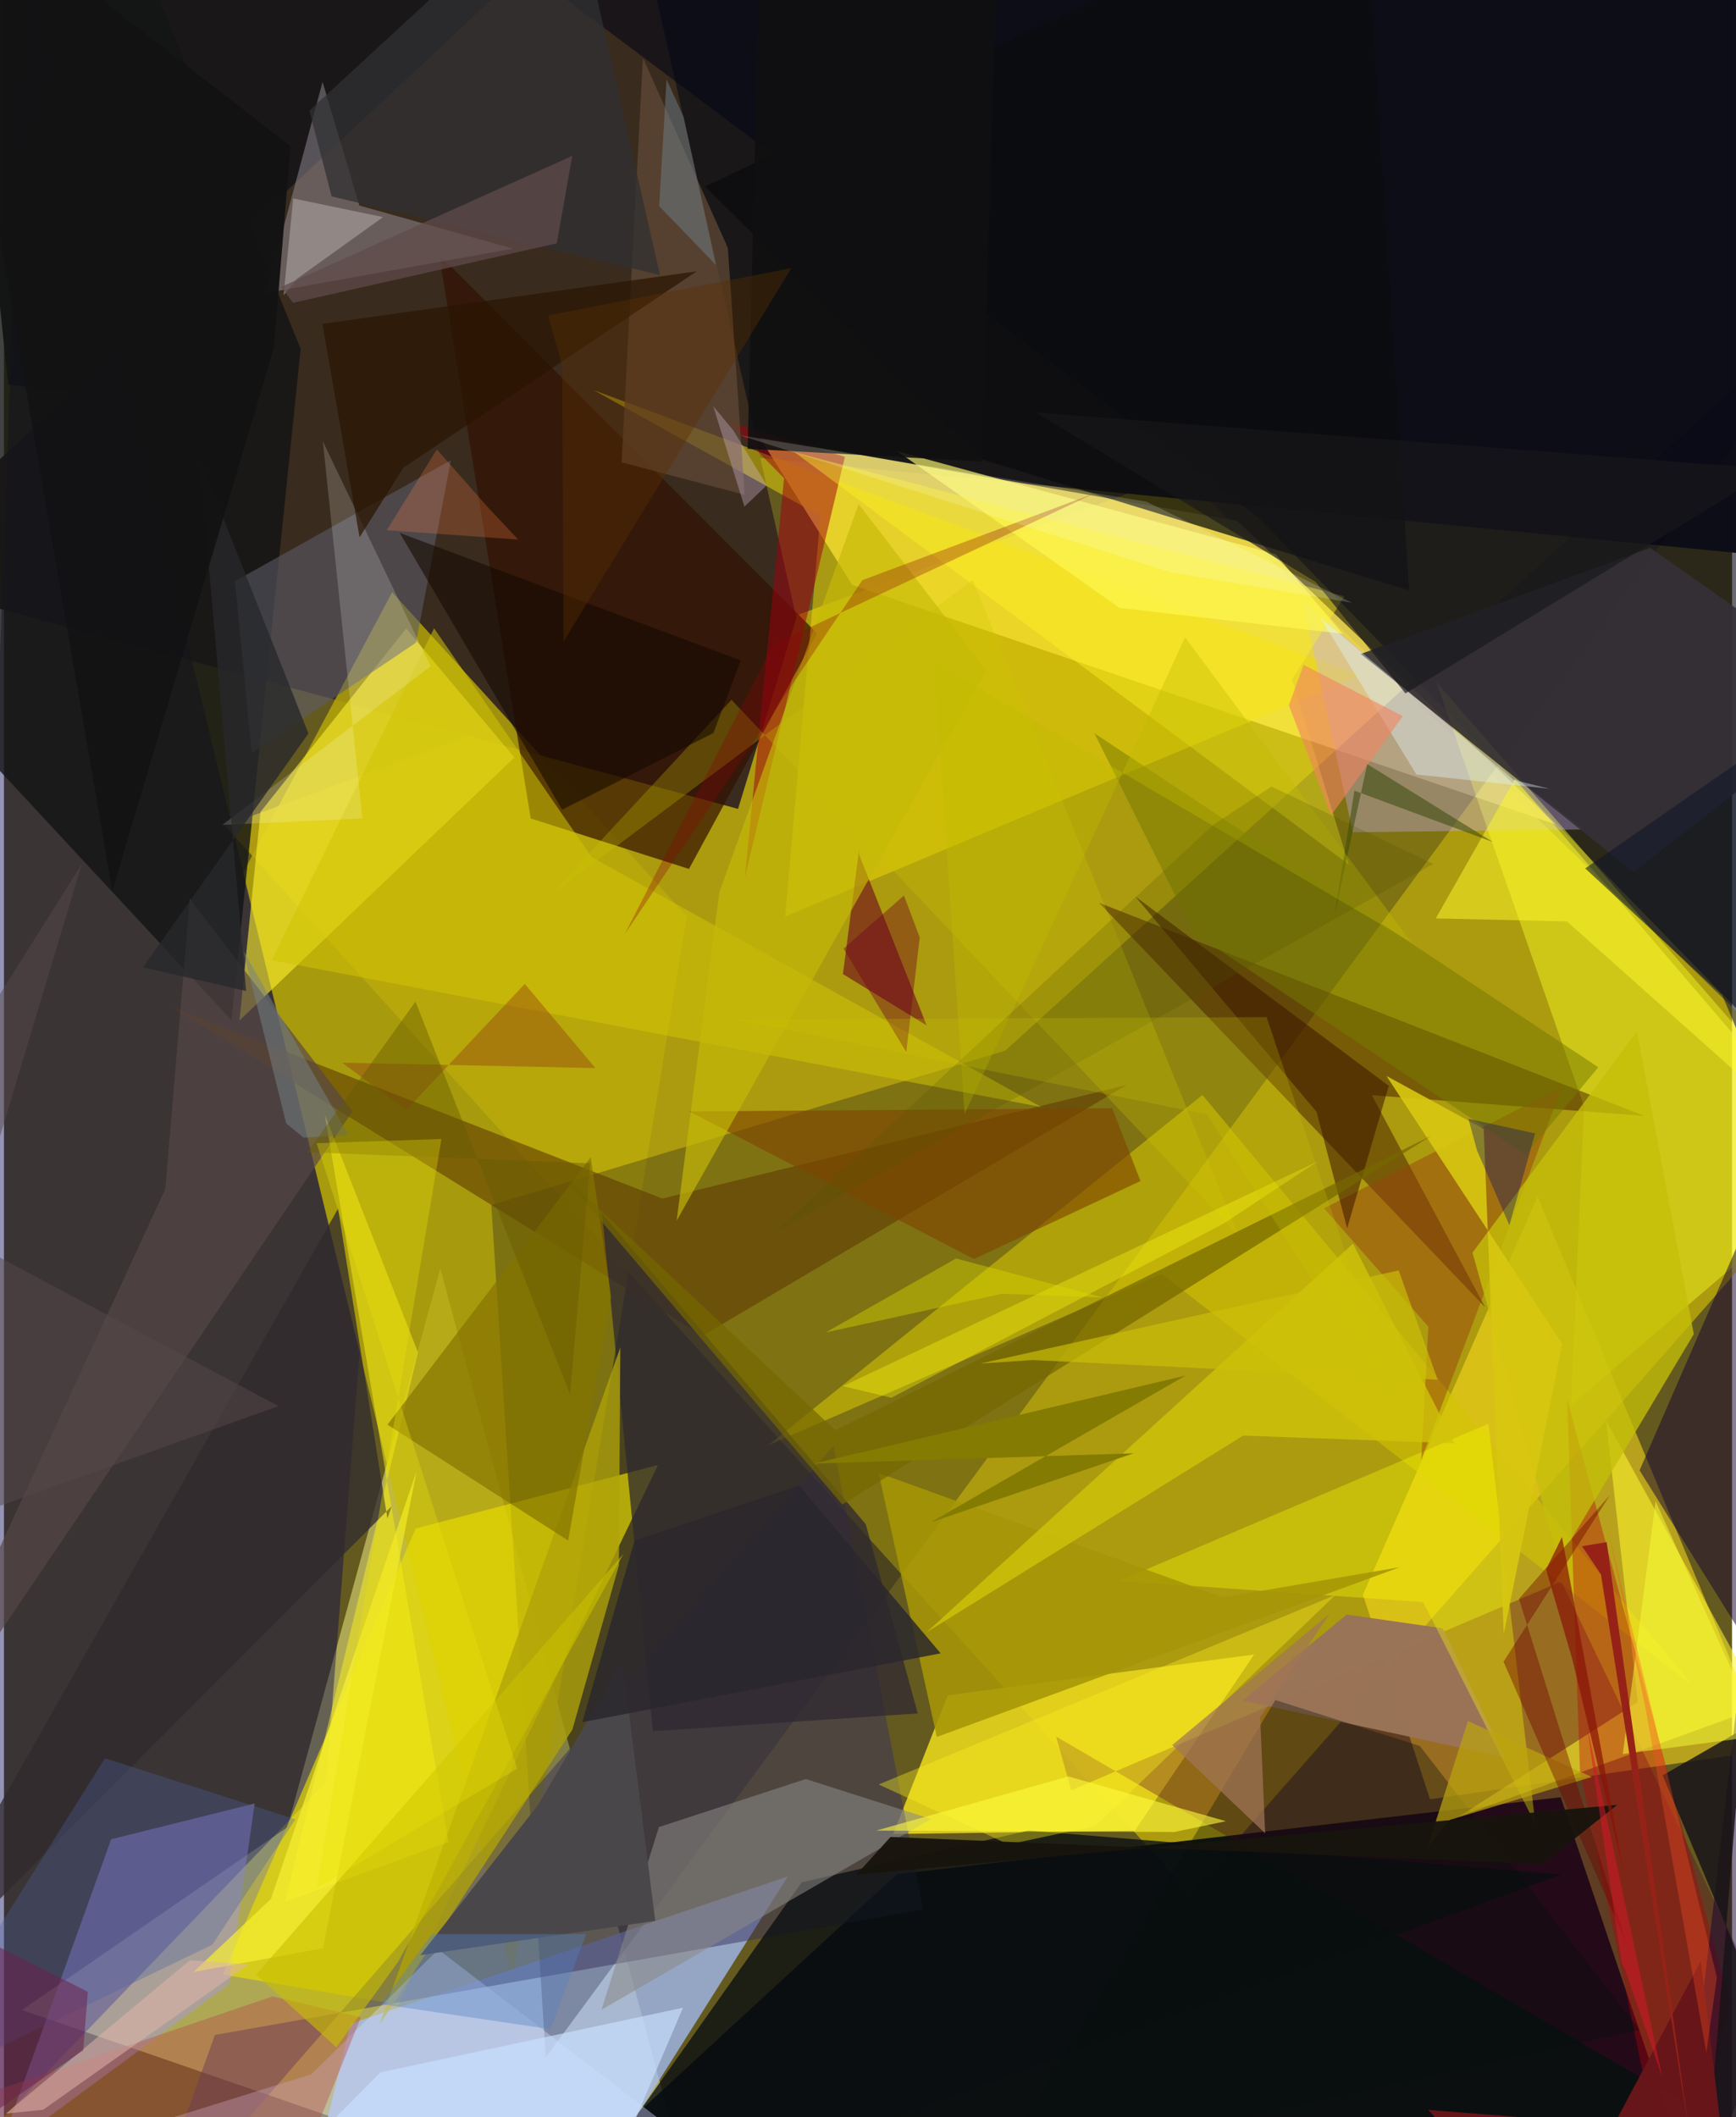 <svg xmlns="http://www.w3.org/2000/svg" width="228" height="278" viewBox="0 0 836 1024"><path fill="#645a1f" d="M0 0h836v1024H0z"/><path fill="#e8d103" fill-opacity=".541" d="M898 547.058L569.578 229.125 106.953 399.39l466.782 516.418z"/><path fill="#e9e881" fill-opacity=".553" d="M8.726 972.17L338.612 1086 211.087 613.58l-73.981 270.157z"/><path fill="#181618" fill-opacity=".98" d="M898-62l-8.183 334.449L2.04 186.106-23.908-62z"/><path fill="#01050e" fill-opacity=".882" d="M431.938 906.517l321.17-37.267 55.904 165.624-543.308 24.804z"/><path fill="#392b1e" d="M301.897-62L-62 278.232l417.133 112.995 28.23-92.308z"/><path fill="#f0da54" fill-opacity=".851" d="M750.797 398.777L596.562 251.913 365.52 211.498l44.864 71.417z"/><path fill="#b9aa0a" fill-opacity=".792" d="M115.617 422.237l72.164-135.802 142.585 156.76-84.5 513.928z"/><path fill="#ffe01d" fill-opacity=".541" d="M657.42 771.328l32.469 98.907 163.444-23.728L741.9 578.694z"/><path fill="#a5befb" fill-opacity=".749" d="M141.63 1086l140.93-25.27 96.649-153.156-211.533 71.258z"/><path fill="#010051" fill-opacity=".42" d="M155.923 861.788l-184.41 191.695L10.032-14.432l162.028 668.55z"/><path fill="#00001d" fill-opacity=".259" d="M484.39 508.17L898 132.31 262.12 995.063l-26.348-412.196z"/><path fill="#e6d51d" fill-opacity=".906" d="M547.085 885.44l57.727-85.21-148.246 19.724-26.36 67.09z"/><path fill="#e8dc00" fill-opacity=".663" d="M105.91 955.028l84.882 14.507L316.4 708.566l-117.213 30.716z"/><path fill="#37325e" fill-opacity=".494" d="M65.962 1084.575l36.096-100.346 342.589-60.631-43.337-224.325z"/><path fill="#050817" fill-opacity=".604" d="M260.52-8.823l346.824 259.641L854.52 504.631 898-62z"/><path fill="#a596fb" fill-opacity=".408" d="M-3.061 1042.056l54.938-152.469 69.402-17.291-12.484 87.514z"/><path fill="#131415" fill-opacity=".804" d="M-62 308.244L50.178-62l93.365 230.782-33.493 324.622z"/><path fill="#fff02d" fill-opacity=".6" d="M124.112 392.691l70.476-88.696 52.35 62.375-133.005 127.21z"/><path fill="#310" fill-opacity=".702" d="M210.54 123.187l44.296 272.668 76.55 24.414 62.002-113.961z"/><path fill="#f8ff26" fill-opacity=".443" d="M758.05 679.741L895.183 562.4l-202.22-232.536L764.425 535.2z"/><path fill="#451f00" fill-opacity=".506" d="M529.744 436.64l263.792 103.08-131.792-10.012 54.76 102.486z"/><path fill="#efdb08" fill-opacity=".494" d="M285.253 188.687l109.755 60.857-17.092 193.767L656.009 326.66z"/><path fill="#580029" fill-opacity=".325" d="M516.317 865.881l237.107-100.966L898 1066.605 509.003 839.934z"/><path fill="#9e959d" fill-opacity=".478" d="M126.751 141.704l119.434-21.448-74.243-20.846-17.804-59.788z"/><path fill="#d2c403" fill-opacity=".576" d="M579.797 529.579L369.74 699.014l190.4-82.834 256.523 198.78z"/><path fill="#c6b0ff" fill-opacity=".349" d="M764.257 401.17l-111.718 1.358-24.276-111.81 78.143 65.722z"/><path fill="#5f3b04" fill-opacity=".596" d="M337.969 646.05L81.453 487.206l237.061 92.511 224.62-54.94z"/><path fill="#fff72c" fill-opacity=".553" d="M790.426 823.266l-15.388-136.19 75.833 138.097-147.062 53.463z"/><path fill="#9a7457" fill-opacity=".996" d="M726.028 849.938l-30.041-62.383-46.44-6.641-50.438 41.614z"/><path fill="#5d5b68" fill-opacity=".588" d="M199.319 310.842l-79.402 53.355-8.208-83.055 104.509-58.552z"/><path fill="#2f2832" fill-opacity=".753" d="M416.943 737.235l-127.581-150.28 24.572 250.384 128.145-8.603z"/><path fill="#b6000b" fill-opacity=".373" d="M834.713 967.916l-78.52-291.21L762.45 856.9l47.855 229.1z"/><path fill="#0a0f11" fill-opacity=".78" d="M385.91 910.394l-124.092 175.209 491.801-178.99-257.924-21.237z"/><path fill="#8a8a86" fill-opacity=".553" d="M289.059 972.054l27.805-88.376 71.03-23.208 60.537 19.292z"/><path fill="#0a0c0e" fill-opacity=".722" d="M339.194 90.267L657.498-62l22.328 347.595-206.963-63.452z"/><path fill="#a00011" fill-opacity=".51" d="M350.412 203.93l26.982 27.33-18.982 193.335 48.407-203.646z"/><path fill="#170332" fill-opacity=".514" d="M807.872 1086L898 882.672 791.266 711.164l82.225-189.01z"/><path fill="#afa308" fill-opacity=".78" d="M275.011 836.522l-93.323 142.765 116.491-327.5-.682 105.328z"/><path fill="#f9fc04" fill-opacity=".353" d="M718.135 688.59l-178.579 76.04 147.042 10.226 54.283 107.485z"/><path fill="#d0daff" fill-opacity=".408" d="M-19.525 1055.676L396.676 1086 210.145 942.904l-61.507 60.381z"/><path fill="#564648" fill-opacity=".675" d="M-62 878.308l230.607-340.786L89.89 434.67 78.074 575.057z"/><path fill="#353038" fill-opacity=".902" d="M898 336.442l-109.71 85.343-131.904-105.473 140.02-51.375z"/><path fill="#fffc6f" fill-opacity=".655" d="M647.633 306.55l-32.425-38.498-182.991-49.785 107.494 75.755z"/><path fill="#cfc306" fill-opacity=".549" d="M129.519 464.398l78.557-160.515 76.25 110.658 217.491 120.888z"/><path fill="#fdf518" fill-opacity=".482" d="M215.004 890.847L155.19 539.085l45.097 114.975-64.183 265.706z"/><path fill="#6b011c" fill-opacity=".58" d="M405.879 471.138l40.496 24.805-32.566-82.322-.159-2.518z"/><path fill="#634936" fill-opacity=".714" d="M298.797 223.615l10.306-195.622 41.102 91.907 8.14 119.42z"/><path fill="#a69606" fill-opacity=".875" d="M451.28 840.099l-28.13-127.685 166.72 60.181 85.437-14.611z"/><path fill="#9a440f" fill-opacity=".49" d="M638.621 584.442l115.188-58.846-68.19 180.553 3.478-64.48z"/><path fill="#fff625" fill-opacity=".4" d="M648.481 288.389l-25.382 40.3 27.48 89.436-268.035-199.367z"/><path fill="#171318" fill-opacity=".839" d="M802.433 858.689L898 1086h-77.433l20.401-249.487z"/><path fill="#4a474a" d="M299.199 803.613l-40.907 69.502-56.83 72.519L315.08 929.05z"/><path fill="#3c1500" fill-opacity=".541" d="M669.935 525.19l-20.146 68.925-14.788-56.355-87.688-104.166z"/><path fill="#c5bf0a" fill-opacity=".78" d="M752.119 754.737l-41.687-148.88 79.564-107.03 27.497 146.43z"/><path fill="#040d0b" fill-opacity=".337" d="M791.341 981.76l-312.381 68.776 136.096-228.274 69.902 22.193z"/><path fill="#d1c40a" fill-opacity=".769" d="M701.758 698.082l-49.142-96.572-206.37 188.041 153.27-95.194z"/><path fill="#bba40e" fill-opacity=".714" d="M699.6 880.18l-11.037 13.598 19.669-61.353 59.938 27.025z"/><path fill="#fffa2d" fill-opacity=".506" d="M730.994 376.723l-38.338 67.492 63.45 1.423L898 572.026z"/><path fill="#b74d4a" fill-opacity=".412" d="M129.806 1082.712l42.877-107.022-42.748-10.115L-62 1030.845z"/><path fill="#857400" fill-opacity=".686" d="M185.534 689.067l87.417 56.064 20.775-118.177-9.879-67.172z"/><path fill="#312a2e" fill-opacity=".761" d="M185.5 734.452L161.638 584.59-62 978.583l249.553-250.055z"/><path fill="#ccc600" fill-opacity=".275" d="M351.942 338.46L597.04 597.386 468.713 280.418l-205.089 153.26z"/><path fill="#7f4700" fill-opacity=".631" d="M469.3 608.967l-137.791-71.385 204.615-1.562 13.713 35.2z"/><path fill="#d7c711" fill-opacity=".91" d="M668.83 520.411l85.045 129.635-28.327 140.29-9.673-244.277z"/><path fill="#756700" fill-opacity=".71" d="M405.6 727.732L690.473 549.36 402.179 691.796 268.227 566.2z"/><path fill="#e1f4fe" fill-opacity=".396" d="M730.098 377.112l-93.305-78.42 46.503 75.917 64.318 6.882z"/><path fill="#4c60a1" fill-opacity=".333" d="M48.856 850.416L-54.732 1015.58l155.477-74.942 40.273-60.67z"/><path fill="#767b00" fill-opacity=".51" d="M771.299 516.195l-35.137 42.327L575.595 451.2l-48.08-96.56z"/><path fill="#303033" fill-opacity=".737" d="M147.764 53.497L273.02-62l44.348 195.022-158.86-38.028z"/><path fill="#fcf01d" fill-opacity=".38" d="M528.008 883.134l-42.047 8.957-62.774-29.006 220.899-91.632z"/><path fill="#a17656" fill-opacity=".722" d="M641.272 780.507l-76.09 63.526 44.95 42.666-2.405-56.097z"/><path fill="#fffffd" fill-opacity=".176" d="M105.666 398.968l67.758-3.103-19.15-182.386 52.104 108.797z"/><path fill="#f2855f" fill-opacity=".604" d="M621.601 341.155l20.387 53.229 34.76-48.012-48.014-24.81z"/><path fill="#061063" fill-opacity=".369" d="M712.629 556.452l-4.152-15.311 32.239 7.042-12.438 44.405z"/><path fill="#6d0000" fill-opacity=".404" d="M725.457 803.717l51.505-80.628-44.04 50.216 52.351 167.546z"/><path fill="#140800" fill-opacity=".569" d="M356.42 319.468l-13.209 35.07-73.178 37.078-78.571-133.88z"/><path fill="#291400" fill-opacity=".706" d="M172.04 259.856L154.077 156.65l181.073-25.428-141.907 94.963z"/><path fill="#bab3b2" fill-opacity=".502" d="M183.378 105.01l-41.452 29.708-6.648 8.096 4.672-46.832z"/><path fill="#c6ba09" fill-opacity=".663" d="M346.032 431.786L325.418 590.42l149.83-266.18-61.795-80.44z"/><path fill="#f8fc38" fill-opacity=".506" d="M799.02 726.104l-15.88 122.254 73.944-9.784-17.915-23.475z"/><path fill="#837b02" d="M448.402 736.278l123.173-70.947-179.905 42.584 154.794-5.002z"/><path fill="#f8f031" fill-opacity=".694" d="M199.582 711.697l-45.21 230.592-62.74 11.527 37.51-35.362z"/><path fill="#374809" fill-opacity=".525" d="M720.323 407.272l-67.014-24.85-9.556 59.969 15.754-72.846z"/><path fill="#c8e0ff" fill-opacity=".659" d="M279.384 1086H99.134l82.995-83.658 146.385-31.283z"/><path fill="#c9be00" fill-opacity=".604" d="M190.658 948.892l-29.894 41.3-38.753-35.15 177.71-203.466z"/><path fill="#fffd12" fill-opacity=".345" d="M405.876 670.41l23.41 5.642 160.697-84.223 45.511-30.055z"/><path fill="#17130d" fill-opacity=".953" d="M744.265 901.65l36.203-28.721-368.052 33.72 16.492-18.183z"/><path fill="#913c10" fill-opacity=".408" d="M286.086 516.583L163.56 513.98l31.068 22.926 57.327-61.025z"/><path fill="#67161a" fill-opacity=".988" d="M747.904 1086l-58.887-65.527 141.908 11.288-10.014-83.355z"/><path fill="#0f1627" fill-opacity=".565" d="M898 327.827l-133.041 92.196 66.333 61.347 55.06 132.096z"/><path fill="#17181b" fill-opacity=".659" d="M855.707 226.928L678.005 335.386l-43.485-53.97-135.211-81.864z"/><path fill="#5581c3" fill-opacity=".384" d="M281.66 935.444l-74.743.038-24.48 33.841 81.902 12.115z"/><path fill="#27282a" fill-opacity=".784" d="M117.168 479.336l-49.865-11.52 79.993-113.07-52.76-133.3z"/><path fill="#768287" fill-opacity=".506" d="M136.547 543.386l-20.731-83.464 50.83 89.113-21.675 1.187z"/><path fill="#2a272d" fill-opacity=".835" d="M384.663 718.476l-79.58 26.593-25.334 87.912 173.389-33.317z"/><path fill="#dfb5a9" fill-opacity=".537" d="M18.943 1020.43l99.431-70.326-28.447-1.981-89.03 74.148z"/><path fill="#604c4b" fill-opacity=".733" d="M134.157 138.717l5.697 7.75 127.6-28.8 7.459-42.267z"/><path fill="#fd501f" fill-opacity=".333" d="M828.67 956.394l-5.113 36.426-29.229-165.671-18.932-89.72z"/><path fill="#8b040d" fill-opacity=".306" d="M372.13 311.79l155.764-73.328-112.649 42.176-114.927 171.166z"/><path fill="#962217" d="M763.44 747.856l11.913-1.984 39.728 284.428-42.506-268.812z"/><path fill="#bfbc00" fill-opacity=".376" d="M680.746 455.677L571.399 308.262 464.72 538.866l-14.832-218.679z"/><path fill="#101011" fill-opacity=".902" d="M473.116 223.236l7.192-245.07L366.545-62l-6.769 279.057z"/><path fill="#fffa3d" fill-opacity=".604" d="M421.97 885.388l92.962-26.189 76.245 21.648-24.944 5.23z"/><path fill="#fbfffd" fill-opacity=".176" d="M652.182 291.553l-88.074-14.822L356.05 210.54l196.639 32.089z"/><path fill="#131314" fill-opacity=".98" d="M130.608 168.24L52.433 430.836-32.45-62 138.612 70.659z"/><path fill="#728896" fill-opacity=".443" d="M316.976 99.684l3.568-61.33 8.259 18.23 15.62 71.596z"/><path fill="#fc854a" fill-opacity=".251" d="M185.162 256.451l24.282-39.07 24.45 27.748 14.9 15.831z"/><path fill="#4e5600" fill-opacity=".208" d="M585.163 398.84L373.036 596.077l318.468-178.255-78.322-37.396z"/><path fill="#d9bee2" fill-opacity=".333" d="M358.207 245.051l-15.096-48.65 9.775 11.815 16.146 26.503z"/><path fill="#ccc008" fill-opacity=".667" d="M693.592 667.317L497.745 657.8l-25.341 1.702 202.31-45.048z"/><path fill="#6d0020" fill-opacity=".404" d="M436.508 508.79l-30.353-49.951 29.229-25.709 7.64 20.254z"/><path fill="#dbdb00" fill-opacity=".408" d="M531.5 627.53l-48.806-1.778-85.144 18.703 63.04-35.774z"/><path fill="#881408" fill-opacity=".706" d="M753.738 743.364l-7.72 15.744 12.588 42.954 25.097 103.945z"/><path fill="#c8c400" fill-opacity=".235" d="M610.832 491.947l65.76 195.99-94.532-148.912-227.967-45.905z"/><path fill="#5c2f00" fill-opacity=".388" d="M270.057 176.768l-6.814-24.211 117.68-22.89-110.206 180.64z"/><path fill="#655b00" fill-opacity=".435" d="M273.886 674.476l9.733-111.82-136.8-5.374 52.267-72.848z"/><path fill="#d51728" fill-opacity=".529" d="M802.247 1004.65l-18.08-52.263-1.584-3.003-16.858-114.957z"/><path fill="#6e204b" fill-opacity=".525" d="M40.571 963.38l-79.15-39.932L-62 1061.483l100.364-69.866z"/><path fill="#57484a" fill-opacity=".502" d="M-62 749.793l194.768-69.716L-62 576.235l99.644-158.322z"/><path fill="#eae10b" fill-opacity=".325" d="M151.244 552.932L248.288 855.4l-97.167 58.08 60.53-362.602z"/></svg>